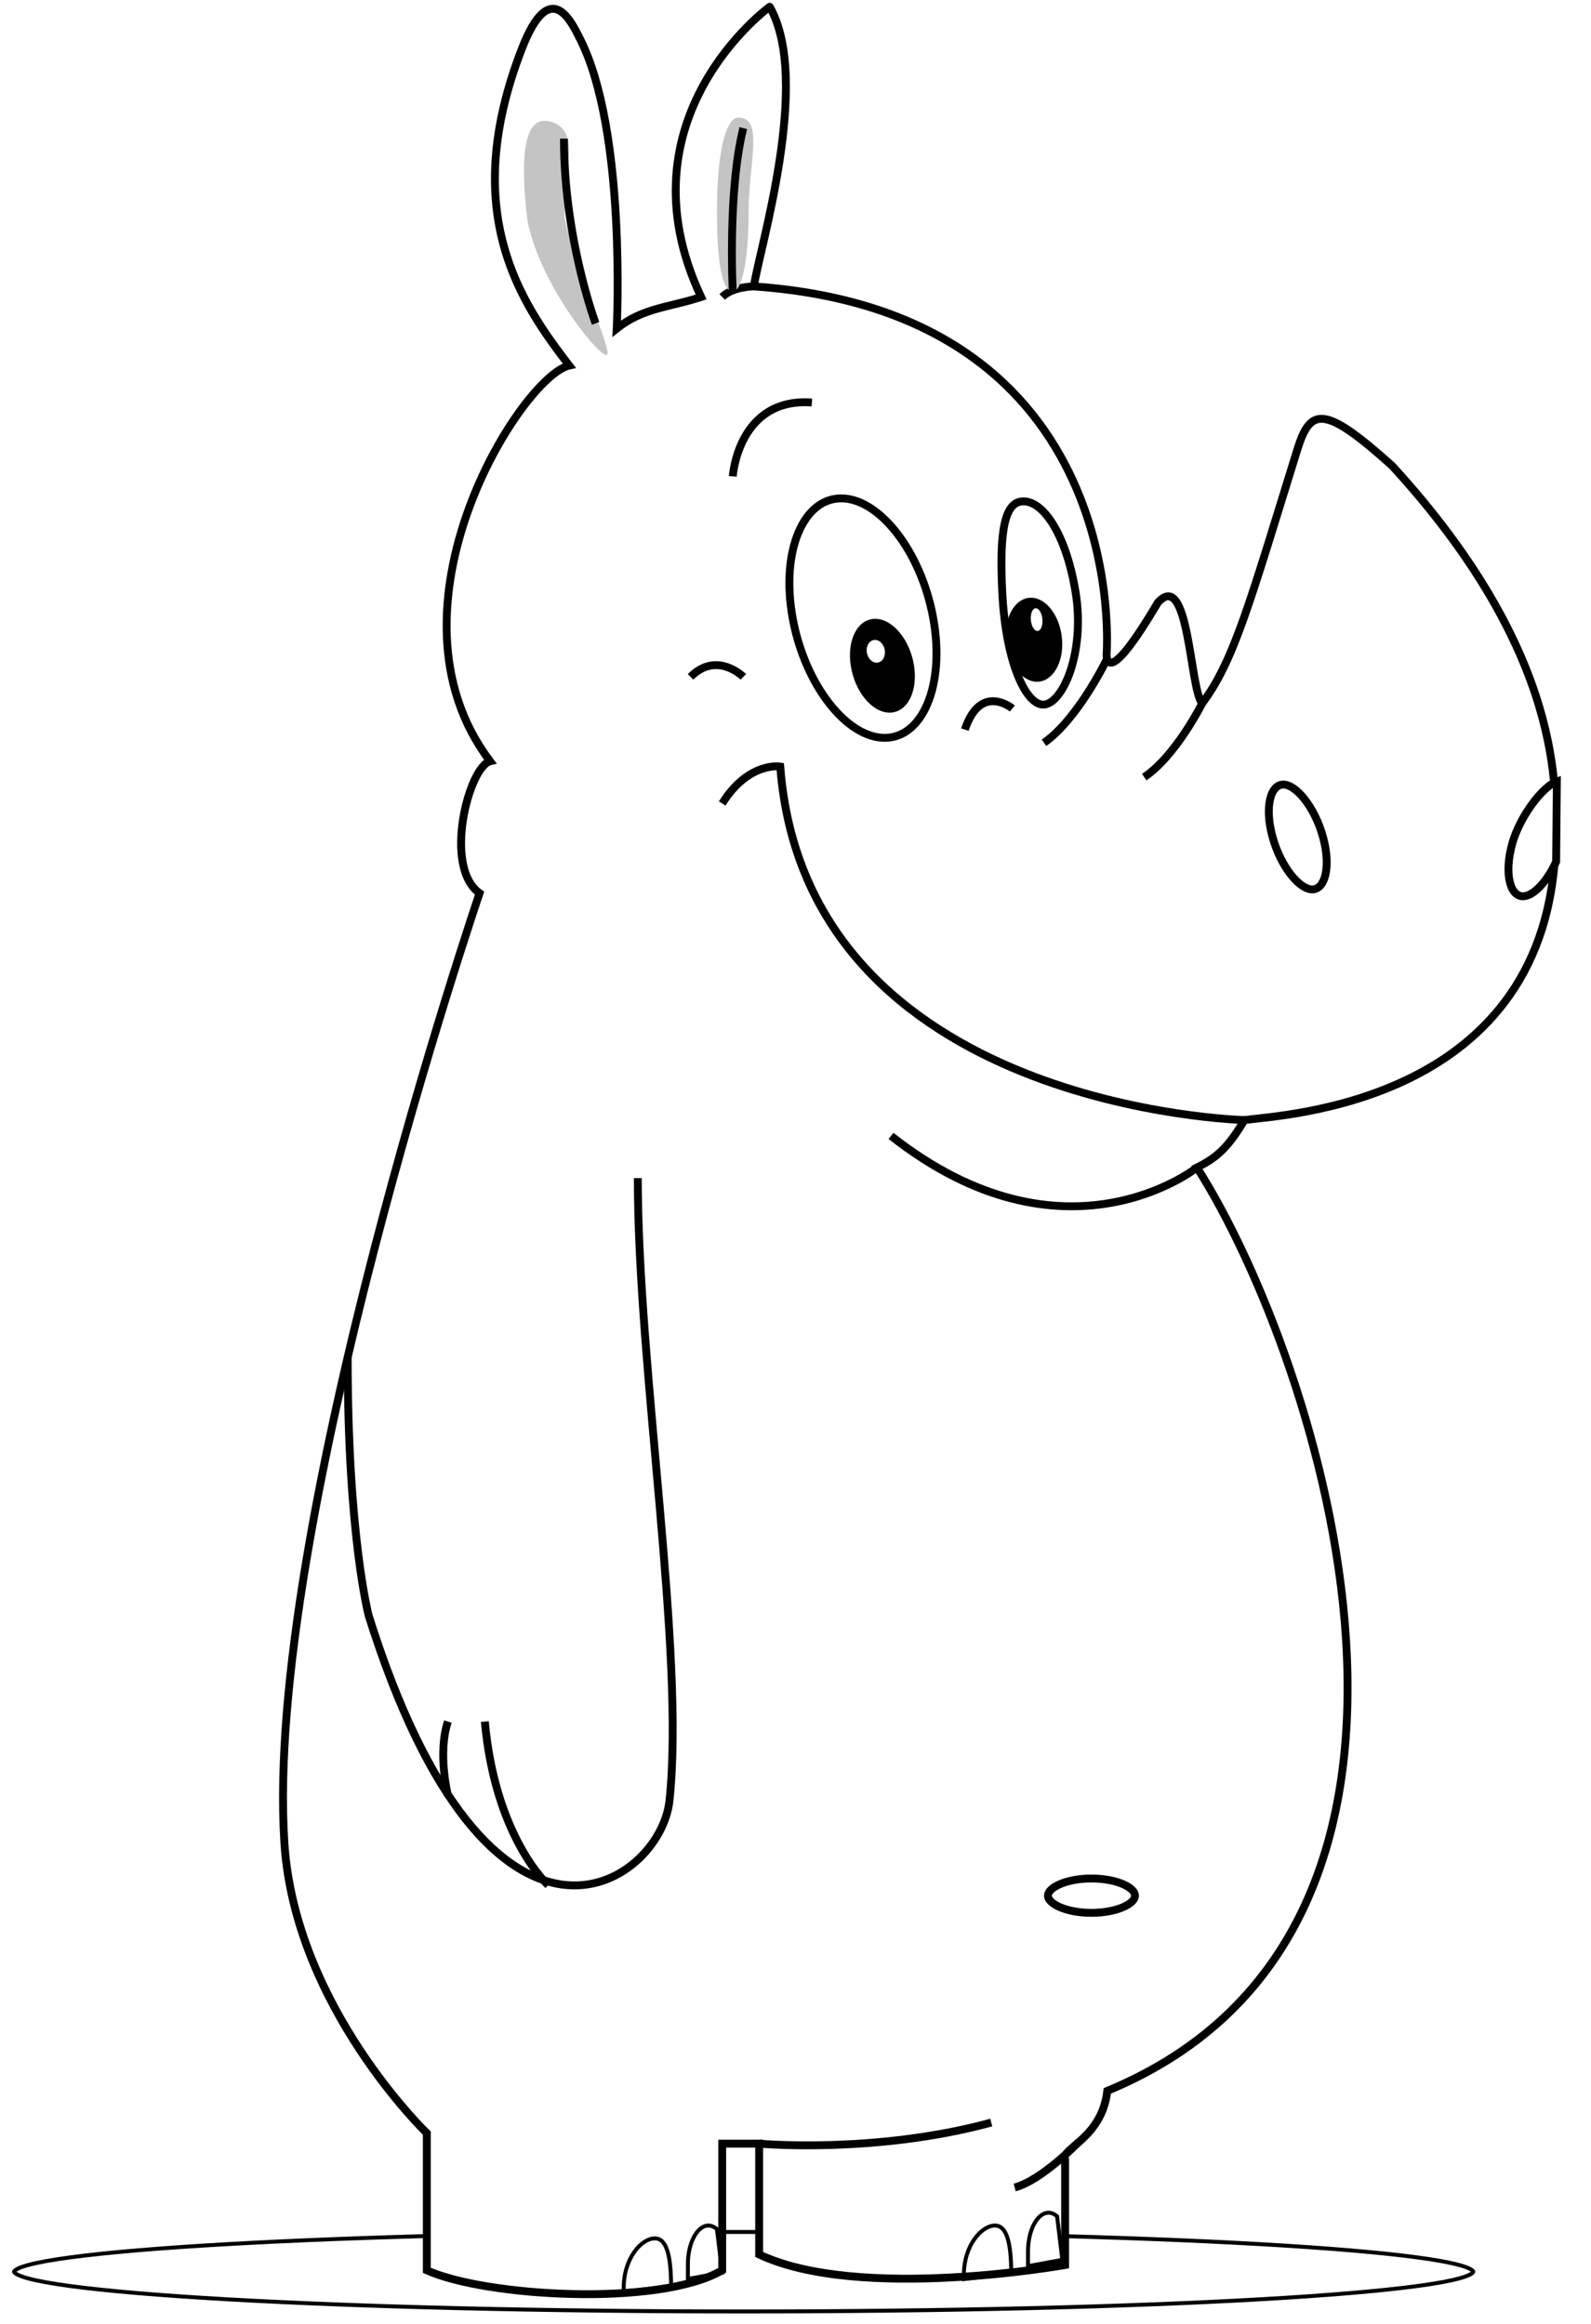 <svg width="202" height="295" viewBox="0 0 202 295" fill="none" xmlns="http://www.w3.org/2000/svg">
<g filter="url(#filter0_f_35_345)">
<path d="M1.784 288.364C1.784 288.376 1.788 288.411 1.841 288.471C1.896 288.532 1.99 288.606 2.135 288.688C2.427 288.851 2.876 289.02 3.488 289.191C4.708 289.531 6.519 289.862 8.866 290.178C13.557 290.81 20.351 291.381 28.754 291.86C45.557 292.818 68.773 293.41 94.42 293.41C120.067 293.41 143.283 292.818 160.086 291.86C168.489 291.381 175.283 290.81 179.973 290.178C182.32 289.862 184.132 289.531 185.352 289.191C185.964 289.02 186.413 288.851 186.704 288.688C186.85 288.606 186.944 288.532 186.998 288.471C187.052 288.411 187.056 288.376 187.056 288.364C187.056 288.352 187.052 288.318 186.998 288.258C186.944 288.196 186.85 288.123 186.704 288.041C186.413 287.877 185.964 287.708 185.352 287.538C184.132 287.198 182.32 286.867 179.973 286.551C175.283 285.918 168.489 285.348 160.086 284.869C143.283 283.911 120.067 283.318 94.42 283.318C68.773 283.318 45.557 283.911 28.754 284.869C20.351 285.348 13.557 285.918 8.866 286.551C6.519 286.867 4.708 287.198 3.488 287.538C2.876 287.708 2.427 287.877 2.135 288.041C1.99 288.123 1.896 288.196 1.841 288.258C1.788 288.318 1.784 288.352 1.784 288.364Z" stroke="black" stroke-width="0.5"/>
</g>
<path d="M135.229 287.512V274.117C134.559 272.777 139.917 271.438 140.587 265.41C190.818 244.648 167.377 172.315 151.973 148.204C154.652 146.865 155.991 145.525 158 142.177C162.689 141.507 196.846 140.167 197.515 106.68C197.515 100.652 198.855 83.239 176.753 59.128C168.047 51.3 166.361 51.761 164.698 57.119C158.67 76.541 156.661 83.909 152.642 89.267C151.057 87.681 151 72 147 76.5C140.5 87.5 140.5 83.5 140.5 83C140.5 83 143.936 39.705 95.714 36.357C96.384 31.668 103.081 10.236 97.723 0.86C97.723 0.86 78.3 14.925 89.016 37.696C84.998 39.036 81.649 39.036 78.3 41.715C78.3 41.715 79.597 16.589 73.612 4.879C72.585 2.869 69.875 -3.158 66.245 6.218C58.208 26.98 66.103 38.383 72.273 46.403C66.245 47.742 47.492 77.211 62.227 96.634C59.548 97.304 56.199 110.029 60.887 113.378C60.887 113.378 33.514 193.747 36.106 233.932C37.446 254.694 54.19 270.768 54.19 270.768V288.182C61.557 291.53 83.659 292.87 91.695 288.182V272.108H96.384V286.172C109.109 292.2 135.229 287.512 135.229 287.512Z" fill="white"/>
<path d="M135.229 274.117L135.676 273.893L135.729 273.999V274.117H135.229ZM135.229 287.512H135.729V287.93L135.317 288.004L135.229 287.512ZM96.384 286.172L96.17 286.624L95.884 286.489V286.172H96.384ZM96.384 272.108V271.608H96.884V272.108H96.384ZM91.695 272.108H91.195V271.608H91.695V272.108ZM91.695 288.182H92.195V288.469L91.947 288.613L91.695 288.182ZM54.19 288.182L53.983 288.637L53.69 288.504V288.182H54.19ZM54.19 270.768L54.536 270.407L54.69 270.555V270.768H54.19ZM36.106 233.932L36.605 233.9L36.106 233.932ZM60.887 113.378L61.178 112.971L61.48 113.187L61.36 113.539L60.887 113.378ZM62.227 96.634L62.625 96.332L63.083 96.935L62.348 97.119L62.227 96.634ZM72.273 46.403L72.669 46.098L73.148 46.721L72.381 46.891L72.273 46.403ZM78.3 41.715L78.613 42.105L77.744 42.8L77.801 41.689L78.3 41.715ZM89.016 37.696L89.469 37.483L89.709 37.992L89.175 38.17L89.016 37.696ZM97.723 0.86L97.43 0.455C97.545 0.372 97.69 0.341 97.829 0.371C97.967 0.401 98.087 0.489 98.157 0.612L97.723 0.86ZM95.714 36.357L95.679 36.855L95.143 36.818L95.219 36.286L95.714 36.357ZM140.5 83H140V82.98L140.002 82.96L140.5 83ZM152.642 89.267L153.042 89.567L152.697 90.028L152.289 89.62L152.642 89.267ZM164.698 57.119L165.175 57.267L164.698 57.119ZM197.515 106.68L198.016 106.68L198.015 106.69L197.515 106.68ZM158 142.177L157.572 141.919L157.694 141.715L157.93 141.682L158 142.177ZM151.973 148.204L151.551 148.474L151.252 148.006L151.749 147.757L151.973 148.204ZM73.612 4.879L73.167 5.106V5.106L73.612 4.879ZM66.245 6.218L65.779 6.038L66.245 6.218ZM176.753 59.128L177.088 58.756L177.106 58.772L177.122 58.79L176.753 59.128ZM140.587 265.41L140.09 265.355L140.123 265.061L140.396 264.948L140.587 265.41ZM147 76.5L146.57 76.246L146.594 76.204L146.626 76.168L147 76.5ZM135.729 274.117V287.512H134.729V274.117H135.729ZM135.229 287.512C135.317 288.004 135.317 288.004 135.317 288.004C135.317 288.004 135.316 288.004 135.316 288.004C135.315 288.004 135.314 288.005 135.312 288.005C135.309 288.006 135.304 288.006 135.297 288.008C135.284 288.01 135.265 288.013 135.24 288.018C135.189 288.026 135.114 288.039 135.016 288.056C134.82 288.089 134.531 288.137 134.16 288.195C133.417 288.312 132.342 288.473 131.014 288.646C128.357 288.993 124.681 289.392 120.604 289.602C112.482 290.02 102.657 289.697 96.17 286.624L96.598 285.72C102.836 288.675 112.433 289.022 120.553 288.603C124.597 288.395 128.246 287.999 130.884 287.654C132.203 287.482 133.269 287.323 134.004 287.208C134.372 287.15 134.657 287.103 134.849 287.07C134.946 287.054 135.019 287.041 135.068 287.033C135.092 287.028 135.111 287.025 135.123 287.023C135.129 287.022 135.134 287.021 135.137 287.02C135.138 287.02 135.139 287.02 135.14 287.02C135.14 287.02 135.14 287.02 135.141 287.02C135.141 287.02 135.141 287.02 135.229 287.512ZM95.884 286.172V272.108H96.884V286.172H95.884ZM96.384 272.608H91.695V271.608H96.384V272.608ZM92.195 272.108V288.182H91.195V272.108H92.195ZM91.947 288.613C89.856 289.833 86.894 290.64 83.552 291.125C80.201 291.611 76.426 291.779 72.68 291.695C65.212 291.527 57.761 290.354 53.983 288.637L54.397 287.726C57.985 289.358 65.269 290.529 72.703 290.696C76.408 290.779 80.125 290.612 83.409 290.136C86.702 289.658 89.516 288.874 91.444 287.75L91.947 288.613ZM53.69 288.182V270.768H54.69V288.182H53.69ZM35.608 233.964C34.305 213.782 40.523 183.571 47.041 158.46C50.303 145.893 53.645 134.583 56.173 126.415C57.437 122.331 58.496 119.032 59.241 116.754C59.613 115.615 59.906 114.731 60.106 114.132C60.206 113.832 60.283 113.603 60.335 113.45C60.361 113.373 60.38 113.314 60.394 113.275C60.4 113.256 60.405 113.241 60.409 113.231C60.41 113.226 60.412 113.223 60.413 113.22C60.413 113.219 60.413 113.218 60.413 113.217C60.414 113.217 60.414 113.216 60.887 113.378C61.36 113.539 61.36 113.539 61.36 113.54C61.36 113.54 61.36 113.541 61.359 113.542C61.358 113.545 61.357 113.548 61.355 113.553C61.352 113.563 61.347 113.577 61.341 113.596C61.328 113.635 61.308 113.693 61.282 113.769C61.231 113.922 61.154 114.15 61.054 114.448C60.855 115.046 60.563 115.928 60.191 117.065C59.449 119.339 58.39 122.632 57.128 126.711C54.604 134.868 51.266 146.163 48.008 158.711C41.488 183.831 35.315 213.898 36.605 233.9L35.608 233.964ZM60.596 113.784C59.276 112.841 58.565 111.271 58.25 109.532C57.933 107.786 58.002 105.801 58.3 103.923C58.599 102.043 59.134 100.24 59.774 98.852C60.093 98.16 60.446 97.555 60.819 97.094C61.183 96.644 61.614 96.272 62.105 96.149L62.348 97.119C62.17 97.163 61.91 97.335 61.596 97.723C61.292 98.099 60.98 98.624 60.682 99.271C60.087 100.563 59.575 102.276 59.288 104.08C59.001 105.885 58.943 107.751 59.234 109.354C59.526 110.963 60.154 112.24 61.178 112.971L60.596 113.784ZM61.828 96.936C54.313 87.029 55.368 74.602 58.994 64.567C60.81 59.541 63.281 55.083 65.684 51.79C66.886 50.144 68.077 48.781 69.168 47.781C70.245 46.795 71.278 46.112 72.164 45.915L72.381 46.891C71.761 47.029 70.889 47.56 69.844 48.518C68.814 49.462 67.666 50.772 66.492 52.38C64.144 55.596 61.718 59.97 59.934 64.907C56.36 74.798 55.406 86.816 62.625 96.332L61.828 96.936ZM77.988 41.324C79.733 39.929 81.475 39.235 83.27 38.722C84.16 38.468 85.076 38.255 85.998 38.027C86.925 37.798 87.873 37.55 88.858 37.222L89.175 38.17C88.151 38.512 87.173 38.767 86.238 38.998C85.297 39.23 84.412 39.436 83.545 39.684C81.823 40.176 80.217 40.822 78.613 42.105L77.988 41.324ZM88.564 37.909C83.126 26.354 85.334 16.975 88.914 10.497C90.699 7.266 92.823 4.76 94.5 3.062C95.339 2.213 96.067 1.564 96.588 1.126C96.848 0.907 97.056 0.741 97.201 0.629C97.273 0.573 97.329 0.53 97.368 0.501C97.387 0.487 97.402 0.475 97.413 0.468C97.418 0.464 97.422 0.461 97.425 0.459C97.426 0.458 97.427 0.457 97.428 0.456C97.429 0.456 97.429 0.456 97.429 0.456C97.43 0.455 97.43 0.455 97.723 0.86C98.016 1.265 98.017 1.265 98.017 1.265C98.016 1.265 98.016 1.265 98.016 1.265C98.016 1.265 98.015 1.266 98.014 1.266C98.013 1.268 98.01 1.27 98.006 1.273C97.998 1.279 97.985 1.288 97.968 1.301C97.934 1.327 97.882 1.366 97.815 1.418C97.68 1.523 97.481 1.681 97.231 1.892C96.731 2.312 96.026 2.94 95.212 3.765C93.581 5.416 91.519 7.849 89.789 10.981C86.337 17.228 84.191 26.267 89.469 37.483L88.564 37.909ZM98.157 0.612C99.555 3.058 100.147 6.25 100.264 9.686C100.38 13.13 100.02 16.868 99.473 20.442C98.926 24.018 98.191 27.443 97.552 30.262C96.908 33.101 96.373 35.282 96.209 36.427L95.219 36.286C95.39 35.087 95.943 32.831 96.576 30.04C97.214 27.229 97.943 23.831 98.485 20.291C99.026 16.748 99.378 13.078 99.264 9.72C99.15 6.354 98.57 3.35 97.289 1.108L98.157 0.612ZM95.749 35.858C107.881 36.7 116.798 40.059 123.342 44.648C129.886 49.237 134.03 55.038 136.644 60.725C139.258 66.409 140.345 71.982 140.781 76.131C140.998 78.206 141.053 79.928 141.053 81.133C141.054 81.736 141.04 82.21 141.026 82.534C141.02 82.696 141.013 82.821 141.007 82.906C141.005 82.949 141.003 82.981 141.001 83.004C141 83.015 141 83.023 140.999 83.029C140.999 83.032 140.999 83.035 140.999 83.037C140.999 83.037 140.999 83.038 140.999 83.038C140.998 83.039 140.998 83.04 140.5 83C140.002 82.96 140.002 82.96 140.002 82.96C140.002 82.96 140.002 82.96 140.002 82.96C140.002 82.959 140.002 82.957 140.002 82.955C140.002 82.95 140.003 82.943 140.004 82.933C140.005 82.914 140.007 82.885 140.009 82.845C140.014 82.766 140.021 82.648 140.027 82.492C140.04 82.181 140.054 81.721 140.053 81.133C140.053 79.958 140 78.271 139.786 76.235C139.359 72.161 138.291 66.701 135.736 61.143C133.182 55.588 129.143 49.937 122.768 45.467C116.394 40.997 107.658 37.687 95.679 36.855L95.749 35.858ZM152.242 88.967C154.207 86.347 155.694 83.221 157.446 78.299C159.199 73.373 161.204 66.692 164.22 56.971L165.175 57.267C162.165 66.969 160.15 73.683 158.388 78.635C156.623 83.592 155.096 86.828 153.042 89.567L152.242 88.967ZM198.015 106.69C197.846 115.152 195.559 121.612 192.128 126.545C188.7 131.475 184.149 134.852 179.488 137.182C170.187 141.833 160.367 142.344 158.071 142.672L157.93 141.682C160.322 141.34 169.925 140.846 179.041 136.288C183.59 134.013 187.996 130.735 191.307 125.974C194.616 121.217 196.85 114.952 197.016 106.67L198.015 106.69ZM158.429 142.434C157.416 144.122 156.555 145.334 155.591 146.298C154.622 147.267 153.569 147.965 152.196 148.652L151.749 147.757C153.055 147.104 154.011 146.463 154.884 145.59C155.762 144.712 156.575 143.58 157.572 141.919L158.429 142.434ZM54.19 270.768C53.843 271.129 53.843 271.129 53.843 271.128C53.843 271.128 53.843 271.128 53.842 271.128C53.842 271.127 53.841 271.126 53.839 271.125C53.837 271.123 53.834 271.12 53.83 271.115C53.821 271.107 53.808 271.095 53.792 271.079C53.759 271.047 53.711 270.999 53.648 270.936C53.523 270.811 53.34 270.626 53.107 270.383C52.641 269.898 51.976 269.183 51.175 268.26C49.573 266.416 47.424 263.74 45.233 260.411C40.855 253.759 36.285 244.466 35.608 233.964L36.605 233.9C37.267 244.161 41.739 253.285 46.068 259.861C48.23 263.146 50.351 265.786 51.93 267.604C52.719 268.513 53.373 269.216 53.828 269.691C54.056 269.928 54.234 270.108 54.355 270.229C54.415 270.289 54.461 270.334 54.491 270.364C54.507 270.379 54.518 270.39 54.525 270.397C54.529 270.401 54.532 270.404 54.534 270.405C54.535 270.406 54.535 270.407 54.535 270.407C54.536 270.407 54.536 270.407 54.536 270.407C54.536 270.408 54.536 270.407 54.19 270.768ZM74.058 4.651C77.103 10.61 78.276 19.916 78.7 27.661C78.913 31.547 78.938 35.065 78.91 37.611C78.895 38.885 78.868 39.916 78.844 40.629C78.832 40.986 78.821 41.263 78.813 41.451C78.809 41.545 78.806 41.617 78.803 41.666C78.802 41.69 78.801 41.709 78.801 41.721C78.8 41.727 78.8 41.732 78.8 41.735C78.8 41.737 78.8 41.738 78.8 41.739C78.8 41.739 78.8 41.74 78.8 41.74C78.8 41.74 78.8 41.74 78.3 41.715C77.801 41.689 77.801 41.689 77.801 41.689C77.801 41.688 77.801 41.688 77.801 41.688C77.801 41.687 77.801 41.686 77.801 41.685C77.802 41.682 77.802 41.678 77.802 41.672C77.803 41.66 77.803 41.642 77.805 41.618C77.807 41.571 77.81 41.501 77.814 41.408C77.822 41.223 77.833 40.949 77.845 40.595C77.868 39.889 77.896 38.865 77.91 37.6C77.938 35.07 77.913 31.574 77.702 27.715C77.278 19.97 76.107 10.858 73.167 5.106L74.058 4.651ZM71.876 46.708C68.787 42.691 65.217 37.769 63.449 31.219C61.677 24.656 61.727 16.505 65.779 6.038L66.711 6.399C62.727 16.693 62.705 24.625 64.414 30.958C66.127 37.305 69.589 42.094 72.669 46.098L71.876 46.708ZM73.167 5.106C72.903 4.589 72.556 3.867 72.119 3.194C71.673 2.507 71.189 1.962 70.694 1.732C70.46 1.623 70.233 1.588 69.996 1.635C69.755 1.682 69.463 1.822 69.123 2.138C68.428 2.78 67.611 4.074 66.711 6.399L65.779 6.038C66.694 3.674 67.577 2.205 68.444 1.403C68.883 0.997 69.337 0.745 69.804 0.653C70.276 0.561 70.719 0.641 71.116 0.825C71.88 1.181 72.493 1.934 72.958 2.649C73.431 3.378 73.808 4.163 74.058 4.651L73.167 5.106ZM164.22 56.971C164.637 55.629 165.076 54.516 165.665 53.763C165.966 53.379 166.318 53.072 166.741 52.881C167.167 52.688 167.633 52.625 168.14 52.682C169.128 52.793 170.293 53.364 171.715 54.347C173.15 55.339 174.906 56.795 177.088 58.756L176.419 59.5C174.247 57.547 172.528 56.125 171.146 55.17C169.751 54.205 168.758 53.758 168.028 53.676C167.676 53.636 167.394 53.682 167.154 53.791C166.911 53.902 166.679 54.09 166.452 54.38C165.986 54.976 165.59 55.93 165.175 57.267L164.22 56.971ZM177.122 58.79C188.218 70.895 193.45 81.342 195.902 89.542C198.353 97.743 198.015 103.675 198.015 106.68L197.015 106.68C197.015 103.658 197.347 97.869 194.943 89.829C192.539 81.787 187.39 71.472 176.385 59.466L177.122 58.79ZM152.394 147.935C160.137 160.055 169.879 184.246 171.392 208.031C172.149 219.929 170.849 231.76 166.178 241.937C161.501 252.127 153.455 260.632 140.778 265.872L140.396 264.948C152.834 259.807 160.695 251.485 165.269 241.52C169.849 231.541 171.144 219.89 170.394 208.095C168.893 184.495 159.213 160.465 151.551 148.474L152.394 147.935ZM141.084 265.465C140.731 268.641 139.135 270.586 137.748 271.886C137.403 272.209 137.07 272.494 136.778 272.743C136.48 272.997 136.233 273.207 136.038 273.397C135.839 273.592 135.735 273.727 135.691 273.82C135.66 273.886 135.674 273.889 135.676 273.893L134.782 274.341C134.616 274.009 134.652 273.678 134.788 273.391C134.911 273.131 135.122 272.894 135.34 272.681C135.564 272.463 135.841 272.228 136.129 271.982C136.422 271.732 136.738 271.462 137.064 271.157C138.355 269.946 139.773 268.207 140.09 265.355L141.084 265.465ZM141 83C141 83.136 141.005 83.391 141.07 83.568C141.102 83.653 141.122 83.647 141.091 83.63C141.04 83.6 141.027 83.637 141.133 83.596C141.251 83.55 141.451 83.43 141.747 83.156C142.039 82.886 142.402 82.487 142.849 81.918C143.744 80.778 144.95 78.987 146.57 76.246L147.43 76.754C145.8 79.513 144.569 81.347 143.635 82.535C143.169 83.13 142.77 83.571 142.427 83.889C142.088 84.203 141.78 84.418 141.492 84.529C141.192 84.645 140.875 84.658 140.594 84.497C140.335 84.349 140.203 84.105 140.133 83.916C139.995 83.546 140 83.114 140 83H141ZM146.626 76.168C147.156 75.571 147.721 75.19 148.327 75.192C148.956 75.194 149.424 75.603 149.758 76.09C150.097 76.583 150.371 77.251 150.602 77.995C150.836 78.746 151.037 79.606 151.217 80.503C151.573 82.281 151.861 84.291 152.146 85.882C152.291 86.69 152.436 87.395 152.59 87.943C152.667 88.216 152.744 88.439 152.819 88.611C152.898 88.79 152.961 88.878 152.996 88.913L152.289 89.62C152.126 89.457 152.002 89.237 151.904 89.014C151.803 88.784 151.712 88.512 151.628 88.214C151.46 87.618 151.308 86.873 151.162 86.058C150.866 84.404 150.592 82.477 150.236 80.699C150.06 79.818 149.867 78.996 149.648 78.293C149.426 77.582 149.188 77.026 148.934 76.657C148.676 76.281 148.47 76.192 148.324 76.192C148.155 76.191 147.844 76.304 147.374 76.832L146.626 76.168Z" fill="black"/>
<path d="M69.594 239.29C69.594 239.29 62.896 233.262 61.557 218.528M56.869 218.528C55.529 222.546 56.869 227.904 56.869 227.904" stroke="black"/>
<path d="M95.714 36.357C95.714 36.357 93.035 36.357 91.695 37.696" stroke="black"/>
<path d="M152.642 89.267C152.642 89.267 149.294 95.964 145.275 98.643" stroke="black"/>
<path d="M140.587 83.569C140.587 83.569 136.934 91.224 132.55 94.285" stroke="black"/>
<path d="M122.504 92.615C124.513 86.588 128.531 89.936 128.531 89.936" stroke="black"/>
<path d="M93.035 60.468C93.035 60.468 93.705 50.421 103.081 51.091M94.374 85.918C94.374 85.918 91.026 82.569 87.677 85.918" stroke="black"/>
<path d="M91.026 26.98C91.026 34.347 91.925 37.026 93.035 37.026C94.145 37.026 95.044 33.268 95.044 26.98C95.044 20.692 97.053 14.925 93.705 14.925C92.595 14.925 91.026 17.604 91.026 26.98Z" fill="#C4C4C4"/>
<path d="M66.915 27.65C68.254 35.687 75.851 45.063 76.961 45.063C78.071 45.063 73.612 36.357 71.675 27.65C71.675 21.362 73.613 16.934 70.336 15.595C65.93 13.793 66.245 21.622 66.915 27.65Z" fill="#C4C4C4"/>
<path d="M93.035 37.026C93.035 37.026 92.365 24.301 94.374 16.264M75.622 41.045C75.622 41.045 71.603 30.329 71.603 17.604" stroke="black"/>
<path d="M96.384 272.108C96.384 272.108 111.118 273.447 125.853 269.429" stroke="black"/>
<path d="M128.828 277.672C132.313 276.742 136.942 271.901 136.942 271.901" stroke="black"/>
<path d="M151.973 148.204C151.973 148.204 135.229 161.599 113.127 144.186" stroke="black"/>
<path d="M158 142.177C158 142.177 102.411 140.837 99.063 97.304C99.063 97.304 95.044 96.634 91.695 101.992" stroke="black"/>
<path d="M133.05 240.63C133.05 240.837 133.142 241.072 133.386 241.328C133.632 241.586 134.011 241.842 134.518 242.067C135.532 242.517 136.966 242.809 138.578 242.809C140.189 242.809 141.624 242.517 142.637 242.067C143.144 241.842 143.524 241.586 143.769 241.328C144.013 241.072 144.105 240.837 144.105 240.63C144.105 240.422 144.013 240.187 143.769 239.931C143.524 239.673 143.144 239.418 142.637 239.192C141.624 238.742 140.189 238.451 138.578 238.451C136.966 238.451 135.532 238.742 134.518 239.192C134.011 239.418 133.632 239.673 133.386 239.931C133.142 240.187 133.05 240.422 133.05 240.63Z" fill="white" stroke="black"/>
<path d="M161.567 106.242C162.095 108.154 162.969 109.861 163.932 111.072C164.917 112.312 165.874 112.896 166.605 112.896C167.336 112.896 167.971 112.312 168.272 111.072C168.566 109.861 168.498 108.154 167.97 106.242C167.442 104.33 166.568 102.623 165.605 101.412C164.62 100.172 163.663 99.588 162.932 99.588C162.201 99.588 161.566 100.172 161.265 101.412C160.972 102.623 161.04 104.33 161.567 106.242Z" fill="white" stroke="black"/>
<path d="M193.357 113.772C192.626 113.772 191.991 113.189 191.69 111.949C191.396 110.737 191.464 109.03 191.992 107.118C192.514 105.229 193.635 103.182 194.869 101.616C195.487 100.833 196.115 100.192 196.69 99.754C197.069 99.464 197.395 99.286 197.664 99.196L197.574 109.38C196.967 110.71 196.218 111.826 195.456 112.602C194.667 113.405 193.941 113.772 193.357 113.772Z" fill="white" stroke="black"/>
<path d="M100.638 78.46C101.412 82.72 103.146 86.553 105.298 89.305C107.458 92.067 109.967 93.659 112.321 93.659C114.675 93.659 116.606 92.067 117.764 89.305C118.917 86.553 119.259 82.72 118.485 78.46C117.712 74.2 115.978 70.366 113.826 67.615C111.665 64.853 109.156 63.261 106.802 63.261C104.449 63.261 102.518 64.853 101.36 67.615C100.207 70.366 99.865 74.2 100.638 78.46Z" stroke="black"/>
<path d="M127.256 75.256C127.475 79.577 128.207 83.2 129.216 85.722C129.722 86.985 130.284 87.938 130.857 88.564C131.424 89.182 131.962 89.443 132.47 89.443C132.983 89.443 133.598 89.118 134.225 88.378C134.84 87.651 135.413 86.586 135.868 85.261C136.776 82.615 137.186 79.006 136.566 75.202C135.939 71.359 134.87 68.423 133.641 66.467C132.401 64.494 131.085 63.64 129.952 63.64C128.845 63.64 128.045 64.39 127.584 66.341C127.124 68.284 127.052 71.241 127.256 75.256Z" stroke="black"/>
<ellipse cx="4.018" cy="6.028" rx="4.018" ry="6.028" transform="matrix(-1 0 0.152 0.988 115.136 78.551)" fill="black"/>
<ellipse cx="3.567" cy="5.35" rx="3.567" ry="5.35" transform="matrix(-1 0 0.072 0.997 134.462 75.872)" fill="black"/>
<ellipse cx="0.737" cy="1.447" rx="0.737" ry="1.447" transform="matrix(-1 0 0.072 0.997 132.247 77.211)" fill="white"/>
<ellipse cx="1.158" cy="1.447" rx="1.158" ry="1.447" transform="matrix(-1 0 0.072 0.997 112.25 81.23)" fill="white"/>
<path d="M80.979 149.544C80.98 173.655 87.007 209.821 84.998 228.574C83.85 239.29 62.227 254.024 46.822 205.133C46.822 205.133 44.144 195.087 44.144 172.315" stroke="black"/>
<path d="M81.686 290.626C83.011 290.459 84.463 290.271 85.207 290.158C85.197 288.269 85.062 286.754 84.73 285.709C84.558 285.168 84.34 284.773 84.077 284.515C83.821 284.264 83.514 284.133 83.129 284.133C82.341 284.133 81.36 284.707 80.562 285.814C79.771 286.911 79.189 288.499 79.189 290.441C79.189 290.593 79.191 290.768 79.195 290.935C79.337 290.918 79.528 290.894 79.757 290.866C80.264 290.804 80.954 290.718 81.686 290.626Z" stroke="black" stroke-width="0.5"/>
<path d="M89.938 282.503C89.283 282.503 88.637 282.986 88.141 283.882C87.649 284.769 87.337 286.013 87.337 287.399V289.286L91.699 288.483L91.027 282.963C90.683 282.66 90.314 282.503 89.938 282.503Z" stroke="black" stroke-width="0.5"/>
<path d="M124.87 288.997C126.195 288.83 127.647 288.641 128.39 288.528C128.381 286.639 128.246 285.125 127.914 284.079C127.742 283.538 127.524 283.143 127.261 282.885C127.005 282.634 126.698 282.503 126.313 282.503C125.525 282.503 124.544 283.077 123.746 284.185C122.955 285.282 122.373 286.87 122.373 288.812C122.373 288.963 122.375 289.139 122.379 289.305C122.52 289.288 122.712 289.265 122.941 289.237C123.448 289.174 124.139 289.089 124.87 288.997Z" stroke="black" stroke-width="0.5"/>
<path d="M133.122 280.874C132.467 280.874 131.821 281.356 131.325 282.252C130.833 283.14 130.521 284.383 130.521 285.77V287.657L134.883 286.853L134.211 281.334C133.867 281.03 133.498 280.874 133.122 280.874Z" stroke="black" stroke-width="0.5"/>
<defs>
<filter id="filter0_f_35_345" x="0.534" y="282.068" width="187.773" height="12.592" filterUnits="userSpaceOnUse" color-interpolation-filters="sRGB">
<feFlood flood-opacity="0" result="BackgroundImageFix"/>
<feBlend mode="normal" in="SourceGraphic" in2="BackgroundImageFix" result="shape"/>
<feGaussianBlur stdDeviation="0.5" result="effect1_foregroundBlur_35_345"/>
</filter>
</defs>
</svg>
